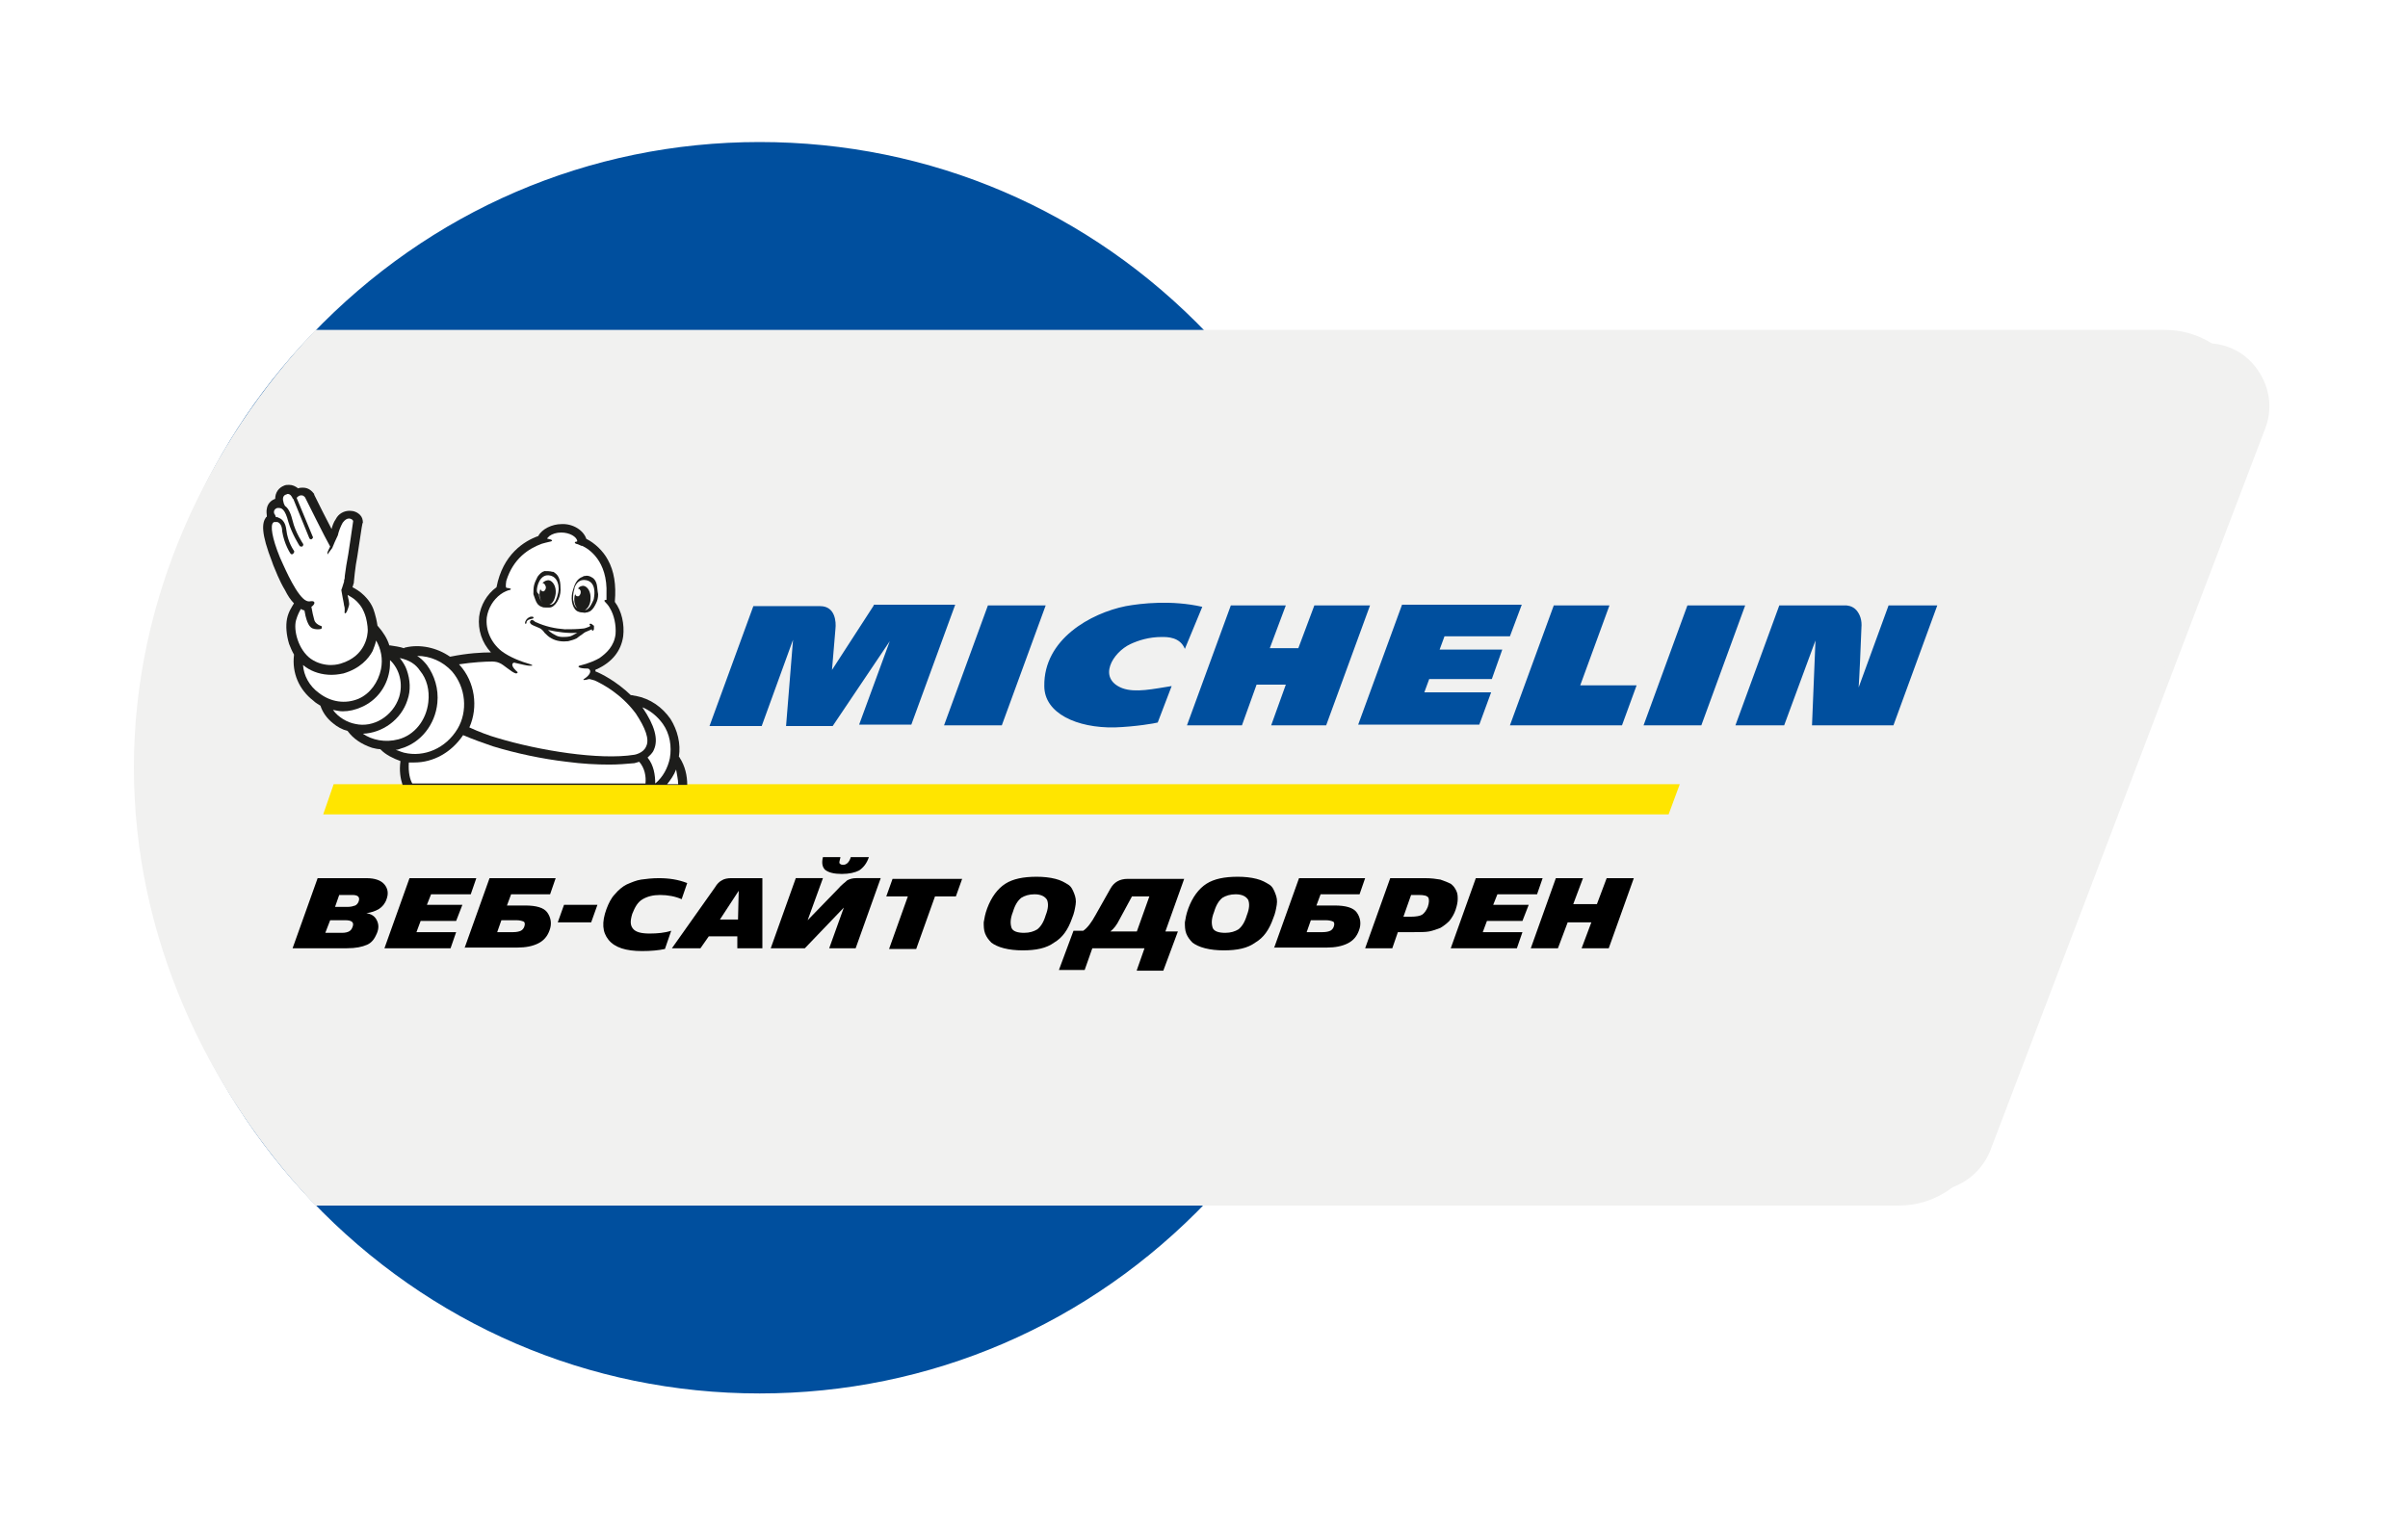 <svg width="121" height="77" viewBox="0 0 121 77" fill="none" xmlns="http://www.w3.org/2000/svg">
<g filter="url(#filter0_d_1957_2954)">
<path d="M115.184 20.08L101.369 56.376C100.704 58.173 98.956 59.371 97.067 59.371H14.562C8.931 53.451 5.469 45.417 5.469 36.572C5.469 27.727 8.931 19.692 14.562 13.772H110.882C114.135 13.772 116.338 17.049 115.184 20.08Z" fill="#F1F1F0"/>
<path d="M97.067 60.851H14.562C14.143 60.851 13.758 60.675 13.478 60.393C7.393 53.945 4 45.487 4 36.572C4 27.656 7.393 19.199 13.513 12.75C13.793 12.469 14.178 12.292 14.597 12.292H110.917C112.911 12.292 114.799 13.279 115.919 14.935C117.073 16.591 117.318 18.706 116.583 20.609L102.768 56.905C101.859 59.266 99.585 60.851 97.067 60.851ZM15.227 57.856H97.067C98.361 57.856 99.516 57.046 100.005 55.847L113.82 19.552C114.205 18.565 114.065 17.508 113.47 16.627C112.876 15.746 111.931 15.252 110.882 15.252H15.227C9.876 21.067 6.973 28.608 6.973 36.572C6.973 44.501 9.876 52.042 15.227 57.856Z" fill="white"/>
<path d="M70.837 36.572C70.837 45.417 67.374 53.451 61.743 59.371C55.798 65.608 47.439 69.52 38.171 69.52C28.902 69.52 20.544 65.644 14.598 59.371C8.967 53.451 5.504 45.417 5.504 36.572C5.504 27.727 8.967 19.692 14.598 13.772C20.544 7.535 28.902 3.623 38.171 3.623C47.439 3.623 55.798 7.5 61.743 13.772C67.374 19.692 70.837 27.727 70.837 36.572Z" fill="#004F9E"/>
<path d="M38.17 71C28.797 71 20.018 67.23 13.513 60.393C7.393 53.944 4 45.487 4 36.572C4 27.656 7.393 19.199 13.513 12.75C20.018 5.914 28.762 2.143 38.17 2.143C47.578 2.143 56.322 5.914 62.827 12.75C68.948 19.199 72.34 27.656 72.34 36.572C72.34 45.487 68.948 53.944 62.827 60.393C56.322 67.23 47.543 71 38.17 71ZM38.17 5.139C29.601 5.139 21.592 8.592 15.646 14.829C10.051 20.679 6.973 28.396 6.973 36.572C6.973 44.712 10.051 52.464 15.646 58.349C21.592 64.587 29.601 68.04 38.17 68.04C46.739 68.04 54.748 64.587 60.694 58.349C66.29 52.464 69.368 44.747 69.368 36.572C69.368 28.431 66.29 20.679 60.694 14.794C54.748 8.557 46.739 5.139 38.17 5.139Z" fill="white"/>
<path d="M112.911 20.679L99.585 55.706C98.921 57.433 97.277 58.596 95.423 58.596H15.856C10.4 52.852 6.728 45.099 6.728 36.572C6.728 28.044 10.435 20.291 15.856 14.583H108.784C111.896 14.583 114.03 17.719 112.911 20.679Z" fill="#F1F1F0"/>
<path d="M84.407 37.417H16.766L16.241 38.933H83.847L84.407 37.417Z" fill="#FFE500"/>
<path d="M56.567 28.467C54.818 28.819 52.44 30.123 52.475 32.484C52.475 33.858 54.118 34.598 56.007 34.563C57.056 34.528 58.071 34.352 58.175 34.316L58.875 32.484C57.966 32.625 57.056 32.836 56.392 32.59C55.133 32.096 55.902 30.793 56.812 30.37C57.196 30.193 57.721 30.017 58.385 30.017C58.665 30.017 59.295 30.017 59.539 30.616L60.414 28.502C58.875 28.15 57.336 28.326 56.567 28.467ZM66.045 28.431L65.24 30.581H63.806L64.611 28.431H61.848L59.644 34.457H62.407L63.142 32.413H64.611L63.876 34.457H66.639L68.843 28.431H66.045ZM49.642 28.431L47.438 34.457H50.341L52.545 28.431H49.642ZM43.906 28.431L41.807 31.674C41.807 31.674 41.947 29.982 41.982 29.594C42.017 29.277 41.982 28.467 41.213 28.467H37.855L35.652 34.493H38.275L39.849 30.158L39.499 34.493H41.842L44.71 30.229L43.171 34.422H45.794L47.998 28.396H43.906V28.431ZM94.899 28.431L93.395 32.554C93.43 32.132 93.5 30.511 93.535 29.559C93.57 29.172 93.465 28.89 93.29 28.678C93.08 28.431 92.765 28.431 92.765 28.431H89.408L87.204 34.457H89.653L91.226 30.193L91.052 34.457H95.144L97.347 28.431H94.899ZM84.791 28.431L82.588 34.457H85.491L87.694 28.431H84.791ZM72.585 29.982H75.873L76.467 28.396H70.451L68.248 34.422H74.334L74.928 32.801H71.571L71.816 32.132H74.963L75.488 30.651H72.34L72.585 29.982ZM80.874 28.431H78.076L75.873 34.457H81.504L82.238 32.449H79.405L80.874 28.431Z" fill="#004F9E"/>
<path d="M13.688 26.282C13.688 26.317 13.723 26.353 13.723 26.388C13.828 26.634 14.038 27.198 14.318 27.656C14.458 27.938 14.598 28.15 14.772 28.326C14.668 28.502 14.493 28.749 14.423 29.101C14.353 29.454 14.388 29.912 14.528 30.37C14.598 30.546 14.668 30.722 14.772 30.898V30.934C14.668 31.815 15.017 32.66 15.752 33.224C15.857 33.33 15.996 33.4 16.101 33.471C16.206 33.788 16.416 34.105 16.731 34.352C16.941 34.528 17.186 34.669 17.465 34.739C17.745 35.127 18.165 35.409 18.69 35.585C18.829 35.62 18.969 35.656 19.109 35.656C19.109 35.656 19.109 35.656 19.144 35.691C19.389 35.938 19.739 36.114 20.123 36.255C20.054 36.748 20.123 37.136 20.228 37.453H34.533C34.533 36.995 34.428 36.501 34.148 36.078C34.148 36.078 34.148 36.043 34.113 36.043C34.218 35.374 34.043 34.704 33.694 34.14C33.274 33.541 32.679 33.118 31.945 32.977C31.875 32.977 31.805 32.942 31.735 32.942H31.7C30.966 32.237 30.196 31.85 29.916 31.744C29.916 31.709 29.916 31.674 29.951 31.638H29.986C30.756 31.286 31.21 30.722 31.315 29.982C31.385 29.383 31.245 28.714 30.896 28.256C30.896 28.256 30.896 28.256 30.896 28.22C30.966 27.41 30.861 26.705 30.546 26.141C30.301 25.683 29.881 25.295 29.462 25.084C29.322 24.661 28.797 24.309 28.203 24.344C27.748 24.344 27.223 24.591 27.049 24.943C26.349 25.19 25.265 25.859 24.95 27.515C24.46 27.868 24.146 28.432 24.076 28.995C24.006 29.665 24.215 30.299 24.67 30.793C24.215 30.793 23.516 30.828 22.642 31.004C22.642 31.004 22.642 31.004 22.607 31.004C21.942 30.546 21.103 30.37 20.368 30.546C20.333 30.546 20.298 30.581 20.298 30.581C20.088 30.511 19.844 30.476 19.599 30.44H19.564C19.459 30.088 19.249 29.771 19.004 29.489L18.969 29.454C18.934 29.207 18.864 28.925 18.829 28.819C18.759 28.573 18.655 28.291 18.305 27.938C18.095 27.727 17.85 27.586 17.71 27.515C17.745 27.445 17.745 27.375 17.78 27.304V27.269C17.78 27.269 17.85 26.458 17.955 25.965C18.2 24.344 18.2 24.309 18.235 24.273C18.235 24.133 18.2 23.992 18.095 23.886C17.955 23.745 17.78 23.674 17.57 23.674C17.291 23.674 17.011 23.815 16.871 24.097C16.766 24.238 16.696 24.45 16.661 24.591C16.381 24.062 16.032 23.357 15.787 22.864C15.787 22.864 15.787 22.864 15.787 22.829C15.682 22.688 15.507 22.512 15.227 22.512C15.157 22.512 15.052 22.512 14.982 22.547C14.842 22.441 14.703 22.371 14.528 22.371C14.458 22.371 14.353 22.371 14.283 22.406C14.003 22.512 13.828 22.758 13.828 23.075C13.618 23.146 13.443 23.322 13.408 23.569C13.373 23.71 13.408 23.851 13.408 23.921V23.956C13.408 23.956 13.408 23.992 13.373 23.992C13.164 24.273 13.094 24.767 13.688 26.282Z" fill="#1D1D1B"/>
<path d="M34.078 37.417H33.519C33.694 37.206 33.868 36.959 33.974 36.677C34.008 36.924 34.078 37.171 34.078 37.417Z" fill="white"/>
<path d="M24.741 31.251C24.741 31.251 24.95 31.251 25.09 31.321C25.3 31.392 25.72 31.814 25.93 31.85C25.965 31.85 26.07 31.814 25.965 31.744C25.93 31.709 25.685 31.497 25.755 31.356C25.79 31.321 25.825 31.286 25.895 31.321C26.209 31.392 26.489 31.462 26.594 31.462C26.664 31.462 26.699 31.462 26.734 31.462C26.769 31.427 26.734 31.427 26.664 31.392C26.174 31.251 25.615 31.039 25.195 30.722C24.671 30.299 24.391 29.665 24.461 29.031C24.531 28.573 24.776 28.15 25.16 27.868C25.3 27.762 25.545 27.656 25.615 27.656C25.79 27.586 25.51 27.551 25.475 27.551C25.405 27.551 25.405 27.445 25.44 27.198C25.79 26.07 26.559 25.577 27.224 25.331C27.329 25.295 27.503 25.26 27.643 25.225C27.818 25.19 27.748 25.119 27.538 25.084C27.538 25.084 27.469 25.084 27.503 25.049C27.503 25.049 27.538 25.013 27.608 24.943C27.748 24.837 27.958 24.767 28.203 24.767C28.623 24.767 28.973 24.978 29.007 25.19C29.007 25.19 29.007 25.225 28.973 25.225C28.902 25.225 28.833 25.26 28.938 25.331C28.973 25.331 29.077 25.366 29.217 25.436C29.217 25.436 29.217 25.436 29.252 25.436C29.567 25.577 30.546 26.176 30.476 27.868C30.476 27.903 30.476 27.973 30.476 28.009C30.476 28.044 30.476 28.114 30.476 28.15C30.372 28.15 30.337 28.185 30.406 28.255C30.441 28.291 30.581 28.431 30.651 28.573C30.861 28.925 30.966 29.418 30.931 29.876C30.861 30.475 30.476 30.828 30.127 31.075C29.952 31.18 29.567 31.356 29.112 31.462C29.007 31.497 29.077 31.603 29.497 31.603C29.532 31.603 29.602 31.603 29.637 31.674C29.707 31.779 29.602 31.955 29.392 32.096C29.217 32.202 29.357 32.202 29.602 32.132C29.672 32.132 29.847 32.202 29.882 32.202C30.267 32.378 31.211 32.872 31.945 33.858C32.435 34.598 32.645 35.162 32.47 35.514C32.33 35.867 31.875 35.937 31.875 35.937C30.127 36.219 27.084 35.726 24.985 35.092C24.601 34.986 24.041 34.775 23.586 34.563C24.041 33.541 23.866 32.273 23.097 31.427L23.062 31.392C23.761 31.286 24.391 31.251 24.741 31.251Z" fill="white"/>
<path d="M33.309 34.387C33.659 34.88 33.764 35.515 33.659 36.114C33.554 36.607 33.309 37.065 32.925 37.382C32.925 36.959 32.855 36.466 32.54 36.078C32.645 35.973 32.785 35.867 32.855 35.691C33.099 35.162 32.89 34.457 32.295 33.576C32.295 33.541 32.26 33.541 32.26 33.541C32.68 33.717 33.029 33.999 33.309 34.387Z" fill="white"/>
<path d="M22.711 31.744C23.411 32.554 23.516 33.753 22.991 34.634C22.397 35.62 21.312 36.078 20.298 35.832C20.158 35.797 20.018 35.726 19.878 35.691C19.983 35.691 20.053 35.656 20.158 35.62C21.137 35.338 21.872 34.422 21.977 33.33C22.047 32.625 21.837 31.955 21.452 31.427C21.312 31.251 21.137 31.075 20.963 30.969C21.627 30.969 22.257 31.251 22.711 31.744Z" fill="white"/>
<path d="M21.103 31.709C21.453 32.132 21.592 32.696 21.523 33.294C21.418 34.211 20.823 34.951 20.019 35.162C19.354 35.338 18.689 35.197 18.235 34.88C19.214 34.845 20.159 34.175 20.473 33.189C20.648 32.696 20.613 32.167 20.438 31.674C20.368 31.462 20.228 31.251 20.088 31.075C20.578 31.18 20.893 31.392 21.103 31.709Z" fill="white"/>
<path d="M19.563 31.744C19.598 31.568 19.598 31.356 19.598 31.18C20.088 31.638 20.263 32.378 20.053 33.048C19.738 33.999 18.759 34.598 17.85 34.387C17.465 34.316 17.01 34.07 16.73 33.682C16.905 33.717 17.08 33.753 17.22 33.753C17.535 33.753 17.85 33.682 18.164 33.541C18.899 33.224 19.424 32.554 19.563 31.744Z" fill="white"/>
<path d="M18.899 30.194C19.144 30.616 19.249 31.11 19.144 31.638C19.004 32.308 18.585 32.872 18.025 33.118C17.36 33.4 16.626 33.294 16.032 32.836C15.542 32.484 15.262 31.956 15.227 31.427C15.262 31.462 15.332 31.497 15.367 31.533C15.717 31.779 16.171 31.92 16.661 31.92C16.976 31.92 17.221 31.85 17.256 31.85C18.095 31.603 18.515 31.11 18.724 30.722C18.794 30.546 18.864 30.37 18.899 30.194Z" fill="white"/>
<path d="M13.723 24.273C13.758 24.238 13.793 24.238 13.793 24.238C13.793 24.238 13.793 24.238 13.828 24.238C13.863 24.238 13.863 24.238 13.898 24.238H13.933C14.073 24.273 14.178 24.45 14.178 24.696C14.283 25.366 14.597 25.824 14.597 25.824C14.632 25.859 14.632 25.859 14.667 25.859C14.702 25.859 14.702 25.859 14.737 25.824C14.772 25.789 14.807 25.718 14.772 25.683C14.772 25.683 14.457 25.26 14.387 24.626C14.352 24.308 14.213 24.097 14.003 24.027C13.968 23.991 13.898 23.991 13.863 23.991C13.828 23.921 13.828 23.85 13.793 23.85C13.758 23.78 13.723 23.604 13.933 23.533H13.968C13.968 23.533 13.968 23.533 14.003 23.533C14.143 23.533 14.318 23.569 14.492 24.238C14.667 24.837 15.052 25.436 15.052 25.436C15.087 25.471 15.087 25.471 15.122 25.471C15.157 25.471 15.157 25.471 15.192 25.471C15.227 25.436 15.262 25.366 15.227 25.331C15.227 25.331 14.842 24.767 14.702 24.168C14.632 23.886 14.527 23.569 14.318 23.428C14.283 23.357 14.248 23.287 14.248 23.251C14.213 23.146 14.178 22.934 14.352 22.864C14.387 22.864 14.422 22.828 14.457 22.828C14.597 22.828 14.667 22.969 14.702 23.04C14.702 23.04 14.702 23.075 14.737 23.075L15.542 25.049C15.542 25.049 15.542 25.084 15.577 25.084C15.612 25.119 15.647 25.119 15.681 25.084C15.716 25.049 15.752 25.013 15.716 24.978L14.912 23.04C14.912 23.005 14.947 22.969 15.017 22.934C15.052 22.899 15.122 22.899 15.157 22.899C15.262 22.899 15.332 23.005 15.332 23.005C15.332 23.005 16.381 25.119 16.591 25.471C16.521 25.612 16.451 25.753 16.451 25.789C16.451 25.859 16.486 25.894 16.486 25.824C16.556 25.718 16.626 25.648 16.696 25.542C16.731 25.436 16.906 25.049 16.976 24.908C17.011 24.731 17.116 24.45 17.22 24.273C17.325 24.132 17.43 24.062 17.535 24.062C17.64 24.062 17.745 24.132 17.745 24.203C17.745 24.238 17.5 25.859 17.5 25.859C17.43 26.211 17.36 26.669 17.325 26.951C17.325 27.022 17.325 27.092 17.29 27.163V27.198C17.29 27.198 17.29 27.198 17.29 27.233C17.22 27.48 17.151 27.656 17.151 27.656L17.22 28.044C17.255 28.22 17.29 28.396 17.29 28.431C17.36 28.643 17.29 28.784 17.325 28.819C17.395 28.89 17.5 28.572 17.535 28.431C17.57 28.326 17.5 28.079 17.465 27.903C17.57 27.973 17.745 28.044 17.92 28.22C18.2 28.502 18.27 28.713 18.34 28.89C18.41 29.066 18.48 29.453 18.48 29.665C18.48 29.876 18.41 30.969 17.116 31.356C17.116 31.356 16.906 31.427 16.626 31.427C16.346 31.427 15.961 31.356 15.612 31.11C14.982 30.651 14.737 29.665 14.877 29.172C14.947 28.925 15.052 28.713 15.122 28.608C15.192 28.643 15.227 28.678 15.297 28.678L15.332 28.854C15.332 28.89 15.437 29.383 15.612 29.524C15.716 29.63 15.926 29.63 15.961 29.63C16.031 29.63 16.171 29.63 16.171 29.559C16.171 29.559 16.171 29.524 16.171 29.489C16.171 29.489 16.136 29.453 16.101 29.453C15.996 29.418 15.821 29.312 15.786 29.136C15.752 29.03 15.681 28.713 15.647 28.502C15.856 28.361 15.856 28.185 15.612 28.22C15.472 28.255 15.332 28.185 15.227 28.079C14.737 27.621 14.178 26.247 14.073 26.035C13.653 25.013 13.583 24.414 13.723 24.273Z" fill="white"/>
<path d="M20.543 36.325C20.648 36.325 20.718 36.325 20.823 36.325C21.767 36.325 22.677 35.832 23.271 34.951C23.761 35.162 24.355 35.373 24.775 35.514C25.929 35.867 27.258 36.149 28.483 36.29C29.252 36.395 29.986 36.431 30.616 36.431C31.071 36.431 31.49 36.395 31.875 36.36C31.91 36.36 31.98 36.325 32.12 36.29C32.4 36.607 32.47 37.03 32.435 37.382H20.718C20.613 37.206 20.508 36.854 20.543 36.325Z" fill="white"/>
<path d="M27.013 28.361C27.083 28.431 27.118 28.467 27.223 28.502C27.293 28.537 27.363 28.537 27.433 28.537C27.433 28.537 27.538 28.537 27.608 28.537C27.888 28.537 28.168 28.079 28.168 27.656C28.168 27.268 28.133 26.951 27.853 26.775C27.818 26.74 27.783 26.74 27.748 26.74C27.643 26.705 27.468 26.705 27.363 26.705C27.223 26.74 27.118 26.846 27.013 26.987C26.943 27.128 26.873 27.268 26.838 27.41C26.803 27.55 26.803 27.727 26.803 27.868C26.873 28.044 26.908 28.22 27.013 28.361ZM26.978 27.656C26.978 27.48 27.118 26.881 27.573 26.916C27.923 26.951 28.028 27.233 28.063 27.445V27.48C28.098 27.691 28.028 27.868 27.993 28.009C27.958 28.079 27.958 28.114 27.923 28.185C27.853 28.326 27.748 28.396 27.643 28.396C27.643 28.396 27.643 28.396 27.608 28.396C27.783 28.326 27.888 28.114 27.923 27.832C27.958 27.48 27.783 27.198 27.573 27.163C27.468 27.163 27.363 27.198 27.258 27.304C27.328 27.304 27.398 27.374 27.433 27.515C27.433 27.621 27.363 27.727 27.293 27.727C27.223 27.727 27.153 27.656 27.153 27.586C27.153 27.656 27.118 27.691 27.118 27.762C27.083 27.973 27.153 28.185 27.258 28.291L27.223 28.255C27.153 28.149 27.083 28.044 27.083 27.868C26.978 27.797 26.978 27.727 26.978 27.656ZM29.671 29.348C29.636 29.348 29.602 29.383 29.636 29.418C29.636 29.418 29.636 29.418 29.671 29.453C29.636 29.453 29.636 29.489 29.636 29.489C29.532 29.524 29.392 29.594 29.287 29.594C28.972 29.63 28.657 29.63 28.377 29.63C27.888 29.594 27.398 29.489 26.943 29.277C26.908 29.277 26.873 29.242 26.838 29.207C26.803 29.207 26.803 29.171 26.768 29.171C26.699 29.136 26.629 29.207 26.629 29.277C26.629 29.312 26.664 29.348 26.699 29.383C26.803 29.453 26.943 29.489 27.083 29.559C27.188 29.594 27.293 29.7 27.363 29.806C27.468 29.912 27.573 30.017 27.713 30.088C27.958 30.229 28.272 30.264 28.552 30.229C28.692 30.193 28.832 30.158 28.972 30.088C29.077 30.017 29.147 29.947 29.217 29.912C29.252 29.876 29.322 29.841 29.357 29.806C29.392 29.77 29.602 29.7 29.741 29.63C29.741 29.665 29.741 29.7 29.776 29.7C29.811 29.7 29.846 29.665 29.846 29.594C29.846 29.559 29.846 29.489 29.846 29.453C29.776 29.418 29.741 29.348 29.671 29.348ZM28.657 29.982C28.517 30.017 28.377 30.017 28.272 30.017C28.133 30.017 27.993 29.982 27.888 29.912C27.748 29.841 27.643 29.77 27.538 29.665C28.028 29.77 28.517 29.841 29.007 29.806C28.867 29.876 28.762 29.947 28.657 29.982ZM26.803 29.03C26.803 28.995 26.733 28.995 26.733 28.995C26.699 28.995 26.629 28.995 26.594 29.03C26.489 29.066 26.384 29.207 26.384 29.312V29.348H26.419C26.454 29.348 26.454 29.312 26.454 29.312C26.454 29.277 26.454 29.242 26.489 29.207C26.524 29.171 26.559 29.136 26.733 29.101C26.768 29.101 26.838 29.066 26.803 29.03ZM29.986 27.374C29.951 27.233 29.881 27.092 29.741 27.022C29.636 26.951 29.497 26.916 29.392 26.951C29.357 26.951 29.322 26.951 29.287 26.987C28.972 27.092 28.867 27.374 28.762 27.762C28.657 28.185 28.797 28.678 29.077 28.749C29.147 28.784 29.252 28.784 29.252 28.784C29.322 28.784 29.392 28.819 29.462 28.784C29.532 28.784 29.602 28.749 29.671 28.713C29.811 28.608 29.881 28.467 29.951 28.326C30.021 28.185 30.056 28.044 30.056 27.868C30.021 27.691 30.021 27.55 29.986 27.374ZM29.846 28.044C29.846 28.114 29.811 28.185 29.776 28.255C29.706 28.396 29.636 28.537 29.532 28.608C29.497 28.643 29.462 28.643 29.392 28.678C29.532 28.572 29.671 28.396 29.671 28.114C29.706 27.762 29.532 27.48 29.322 27.445C29.217 27.445 29.112 27.48 29.042 27.586C29.112 27.586 29.182 27.656 29.182 27.762C29.182 27.868 29.112 27.973 29.042 27.973C28.972 27.973 28.902 27.938 28.902 27.832C28.902 27.903 28.867 27.938 28.867 28.009C28.832 28.255 28.902 28.467 29.007 28.572C28.937 28.537 28.867 28.431 28.832 28.291C28.832 28.22 28.797 28.185 28.797 28.114C28.797 27.973 28.797 27.797 28.867 27.586V27.55C28.937 27.339 29.112 27.092 29.462 27.163C29.951 27.268 29.881 27.868 29.846 28.044Z" fill="#1D1D1B"/>
<path d="M14.702 45.663L15.961 42.14H18.41C18.829 42.14 19.144 42.245 19.319 42.457C19.494 42.668 19.529 42.915 19.424 43.197C19.354 43.408 19.214 43.584 19.039 43.69C18.864 43.796 18.654 43.866 18.41 43.901C18.654 43.937 18.829 44.042 18.934 44.254C19.039 44.465 19.039 44.677 18.934 44.923C18.829 45.17 18.689 45.382 18.444 45.487C18.2 45.593 17.885 45.663 17.43 45.663H14.702ZM17.36 44.254H16.591L16.346 44.888H17.185C17.36 44.888 17.465 44.853 17.535 44.818C17.605 44.782 17.675 44.712 17.71 44.606C17.815 44.36 17.675 44.254 17.36 44.254ZM17.71 42.985H17.045L16.836 43.584H17.465C17.64 43.584 17.745 43.549 17.85 43.514C17.92 43.479 17.99 43.408 18.025 43.303C18.095 43.091 17.99 42.985 17.71 42.985Z" fill="black"/>
<path d="M19.318 45.663L20.577 42.14H23.935L23.655 42.95H21.661L21.452 43.479H23.235L22.921 44.289H21.137L20.927 44.853H22.921L22.641 45.663H19.318Z" fill="black"/>
<path d="M23.34 45.663L24.599 42.14H27.922L27.642 42.95H25.683L25.474 43.514H26.383C26.942 43.514 27.327 43.62 27.502 43.866C27.677 44.113 27.747 44.43 27.607 44.782C27.502 45.064 27.327 45.276 27.047 45.417C26.768 45.558 26.418 45.628 25.998 45.628H23.34V45.663ZM25.963 44.254H25.194L24.984 44.853H25.788C25.963 44.853 26.103 44.818 26.173 44.782C26.243 44.747 26.313 44.677 26.348 44.571C26.383 44.465 26.383 44.36 26.313 44.324C26.243 44.289 26.103 44.254 25.963 44.254Z" fill="black"/>
<path d="M28.027 44.36L28.342 43.479H30.021L29.706 44.36H28.027Z" fill="black"/>
<path d="M34.252 43.197C33.938 43.056 33.553 42.985 33.168 42.985C32.818 42.985 32.539 43.056 32.294 43.197C32.049 43.338 31.909 43.584 31.769 43.937C31.664 44.289 31.664 44.501 31.804 44.677C31.944 44.853 32.224 44.923 32.644 44.923C33.028 44.923 33.413 44.888 33.728 44.782L33.413 45.699C33.098 45.769 32.714 45.804 32.259 45.804C31.454 45.804 30.895 45.628 30.58 45.241C30.265 44.853 30.23 44.36 30.475 43.69C30.58 43.408 30.72 43.126 30.895 42.95C31.07 42.739 31.279 42.562 31.489 42.457C31.734 42.351 31.979 42.245 32.224 42.21C32.469 42.175 32.783 42.14 33.098 42.14C33.623 42.14 34.078 42.21 34.532 42.386L34.252 43.197Z" fill="black"/>
<path d="M37.05 45.663V45.064H35.616L35.197 45.663H33.763L35.931 42.598C36.036 42.422 36.141 42.316 36.281 42.245C36.386 42.175 36.561 42.14 36.736 42.14H38.309V45.663H37.05ZM37.085 44.219L37.12 42.774L36.176 44.219H37.085Z" fill="black"/>
<path d="M41.667 45.663L42.402 43.619L40.443 45.663H38.729L39.988 42.139H41.352L40.583 44.254L42.122 42.668C42.297 42.457 42.471 42.351 42.576 42.245C42.716 42.175 42.856 42.139 43.031 42.139H44.255L42.996 45.663H41.667ZM42.227 41.117C42.192 41.258 42.157 41.364 42.192 41.399C42.227 41.435 42.262 41.47 42.367 41.47C42.541 41.47 42.681 41.329 42.751 41.082H43.661C43.556 41.399 43.381 41.611 43.171 41.752C42.961 41.858 42.681 41.928 42.297 41.928C41.912 41.928 41.632 41.858 41.457 41.717C41.317 41.576 41.282 41.364 41.352 41.082H42.227V41.117Z" fill="black"/>
<path d="M48.032 43.056H46.983L46.039 45.699H44.675L45.619 43.056H44.535L44.85 42.175H48.347L48.032 43.056Z" fill="black"/>
<path d="M51.39 45.769C51.04 45.769 50.725 45.734 50.446 45.663C50.166 45.593 49.956 45.487 49.816 45.381C49.676 45.24 49.571 45.099 49.501 44.923C49.431 44.747 49.431 44.536 49.431 44.359C49.466 44.148 49.501 43.937 49.606 43.655C49.816 43.091 50.131 42.668 50.516 42.421C50.9 42.175 51.425 42.069 52.09 42.069C52.439 42.069 52.754 42.104 53.034 42.175C53.314 42.245 53.488 42.351 53.663 42.457C53.838 42.562 53.908 42.739 53.978 42.915C54.048 43.091 54.083 43.267 54.048 43.478C54.013 43.69 53.978 43.901 53.873 44.148C53.663 44.747 53.383 45.135 52.964 45.381C52.579 45.663 52.054 45.769 51.39 45.769ZM51.46 44.888C51.74 44.888 51.95 44.818 52.124 44.712C52.299 44.571 52.439 44.359 52.544 44.007C52.684 43.655 52.684 43.408 52.614 43.232C52.509 43.056 52.299 42.95 51.984 42.95C51.705 42.95 51.495 43.02 51.32 43.126C51.145 43.267 51.005 43.478 50.9 43.831C50.76 44.183 50.76 44.43 50.83 44.641C50.9 44.818 51.145 44.888 51.46 44.888Z" fill="black"/>
<path d="M57.126 46.756L57.511 45.663H54.888L54.503 46.756H53.209L53.943 44.782H54.433C54.643 44.641 54.852 44.359 55.062 43.972L55.797 42.668C55.972 42.351 56.252 42.175 56.671 42.175H59.504L58.56 44.818H59.189L58.455 46.791H57.126V46.756ZM56.252 44.219C56.112 44.501 55.972 44.677 55.797 44.818H57.126L57.755 43.056H56.881L56.252 44.219Z" fill="black"/>
<path d="M61.497 45.769C61.148 45.769 60.833 45.734 60.553 45.663C60.273 45.593 60.063 45.487 59.923 45.381C59.784 45.24 59.679 45.099 59.609 44.923C59.539 44.747 59.539 44.536 59.539 44.359C59.574 44.148 59.609 43.937 59.714 43.655C59.923 43.091 60.238 42.668 60.623 42.421C61.008 42.175 61.532 42.069 62.197 42.069C62.547 42.069 62.861 42.104 63.141 42.175C63.421 42.245 63.596 42.351 63.771 42.457C63.946 42.562 64.016 42.739 64.085 42.915C64.156 43.091 64.19 43.267 64.156 43.478C64.121 43.69 64.085 43.901 63.981 44.148C63.771 44.747 63.491 45.135 63.071 45.381C62.687 45.663 62.162 45.769 61.497 45.769ZM61.567 44.888C61.847 44.888 62.057 44.818 62.232 44.712C62.407 44.571 62.547 44.359 62.652 44.007C62.791 43.655 62.791 43.408 62.721 43.232C62.617 43.056 62.407 42.95 62.092 42.95C61.812 42.95 61.602 43.02 61.427 43.126C61.253 43.267 61.113 43.478 61.008 43.831C60.868 44.183 60.868 44.43 60.938 44.641C61.008 44.818 61.253 44.888 61.567 44.888Z" fill="black"/>
<path d="M64.016 45.663L65.275 42.14H68.597L68.317 42.95H66.359L66.149 43.514H67.058C67.618 43.514 68.003 43.62 68.178 43.866C68.353 44.113 68.422 44.43 68.282 44.782C68.178 45.064 68.003 45.276 67.723 45.417C67.443 45.558 67.093 45.628 66.674 45.628H64.016V45.663ZM66.639 44.254H65.869L65.659 44.853H66.464C66.639 44.853 66.779 44.818 66.849 44.782C66.918 44.747 66.989 44.677 67.023 44.571C67.058 44.465 67.058 44.36 66.989 44.324C66.918 44.289 66.779 44.254 66.639 44.254Z" fill="black"/>
<path d="M71.046 44.853H70.242L69.962 45.663H68.598L69.857 42.14H71.606C71.92 42.14 72.165 42.175 72.375 42.21C72.585 42.281 72.76 42.351 72.9 42.422C73.039 42.527 73.109 42.633 73.179 42.774C73.249 42.915 73.249 43.056 73.249 43.197C73.249 43.338 73.214 43.514 73.144 43.725C73.074 43.937 72.969 44.113 72.83 44.289C72.69 44.43 72.55 44.536 72.375 44.642C72.2 44.712 71.99 44.782 71.815 44.818C71.64 44.853 71.326 44.853 71.046 44.853ZM71.291 42.985H70.906L70.521 44.078H70.871C71.151 44.078 71.361 44.042 71.466 43.972C71.57 43.901 71.675 43.761 71.745 43.584C71.815 43.373 71.815 43.232 71.78 43.126C71.71 43.021 71.57 42.985 71.291 42.985Z" fill="black"/>
<path d="M72.899 45.663L74.159 42.14H77.516L77.236 42.95H75.243L75.033 43.479H76.817L76.502 44.289H74.718L74.508 44.853H76.502L76.222 45.663H72.899Z" fill="black"/>
<path d="M79.475 45.663L79.964 44.36H78.775L78.285 45.663H76.921L78.18 42.14H79.544L79.055 43.443H80.244L80.734 42.14H82.098L80.838 45.663H79.475Z" fill="black"/>
</g>
<defs>
<filter id="filter0_d_1957_2954" x="0" y="0.143" width="121" height="76.857" filterUnits="userSpaceOnUse" color-interpolation-filters="sRGB">
<feFlood flood-opacity="0" result="BackgroundImageFix"/>
<feColorMatrix in="SourceAlpha" type="matrix" values="0 0 0 0 0 0 0 0 0 0 0 0 0 0 0 0 0 0 127 0" result="hardAlpha"/>
<feOffset dy="2"/>
<feGaussianBlur stdDeviation="2"/>
<feComposite in2="hardAlpha" operator="out"/>
<feColorMatrix type="matrix" values="0 0 0 0 0 0 0 0 0 0 0 0 0 0 0 0 0 0 0.25 0"/>
<feBlend mode="normal" in2="BackgroundImageFix" result="effect1_dropShadow_1957_2954"/>
<feBlend mode="normal" in="SourceGraphic" in2="effect1_dropShadow_1957_2954" result="shape"/>
</filter>
</defs>
</svg>
